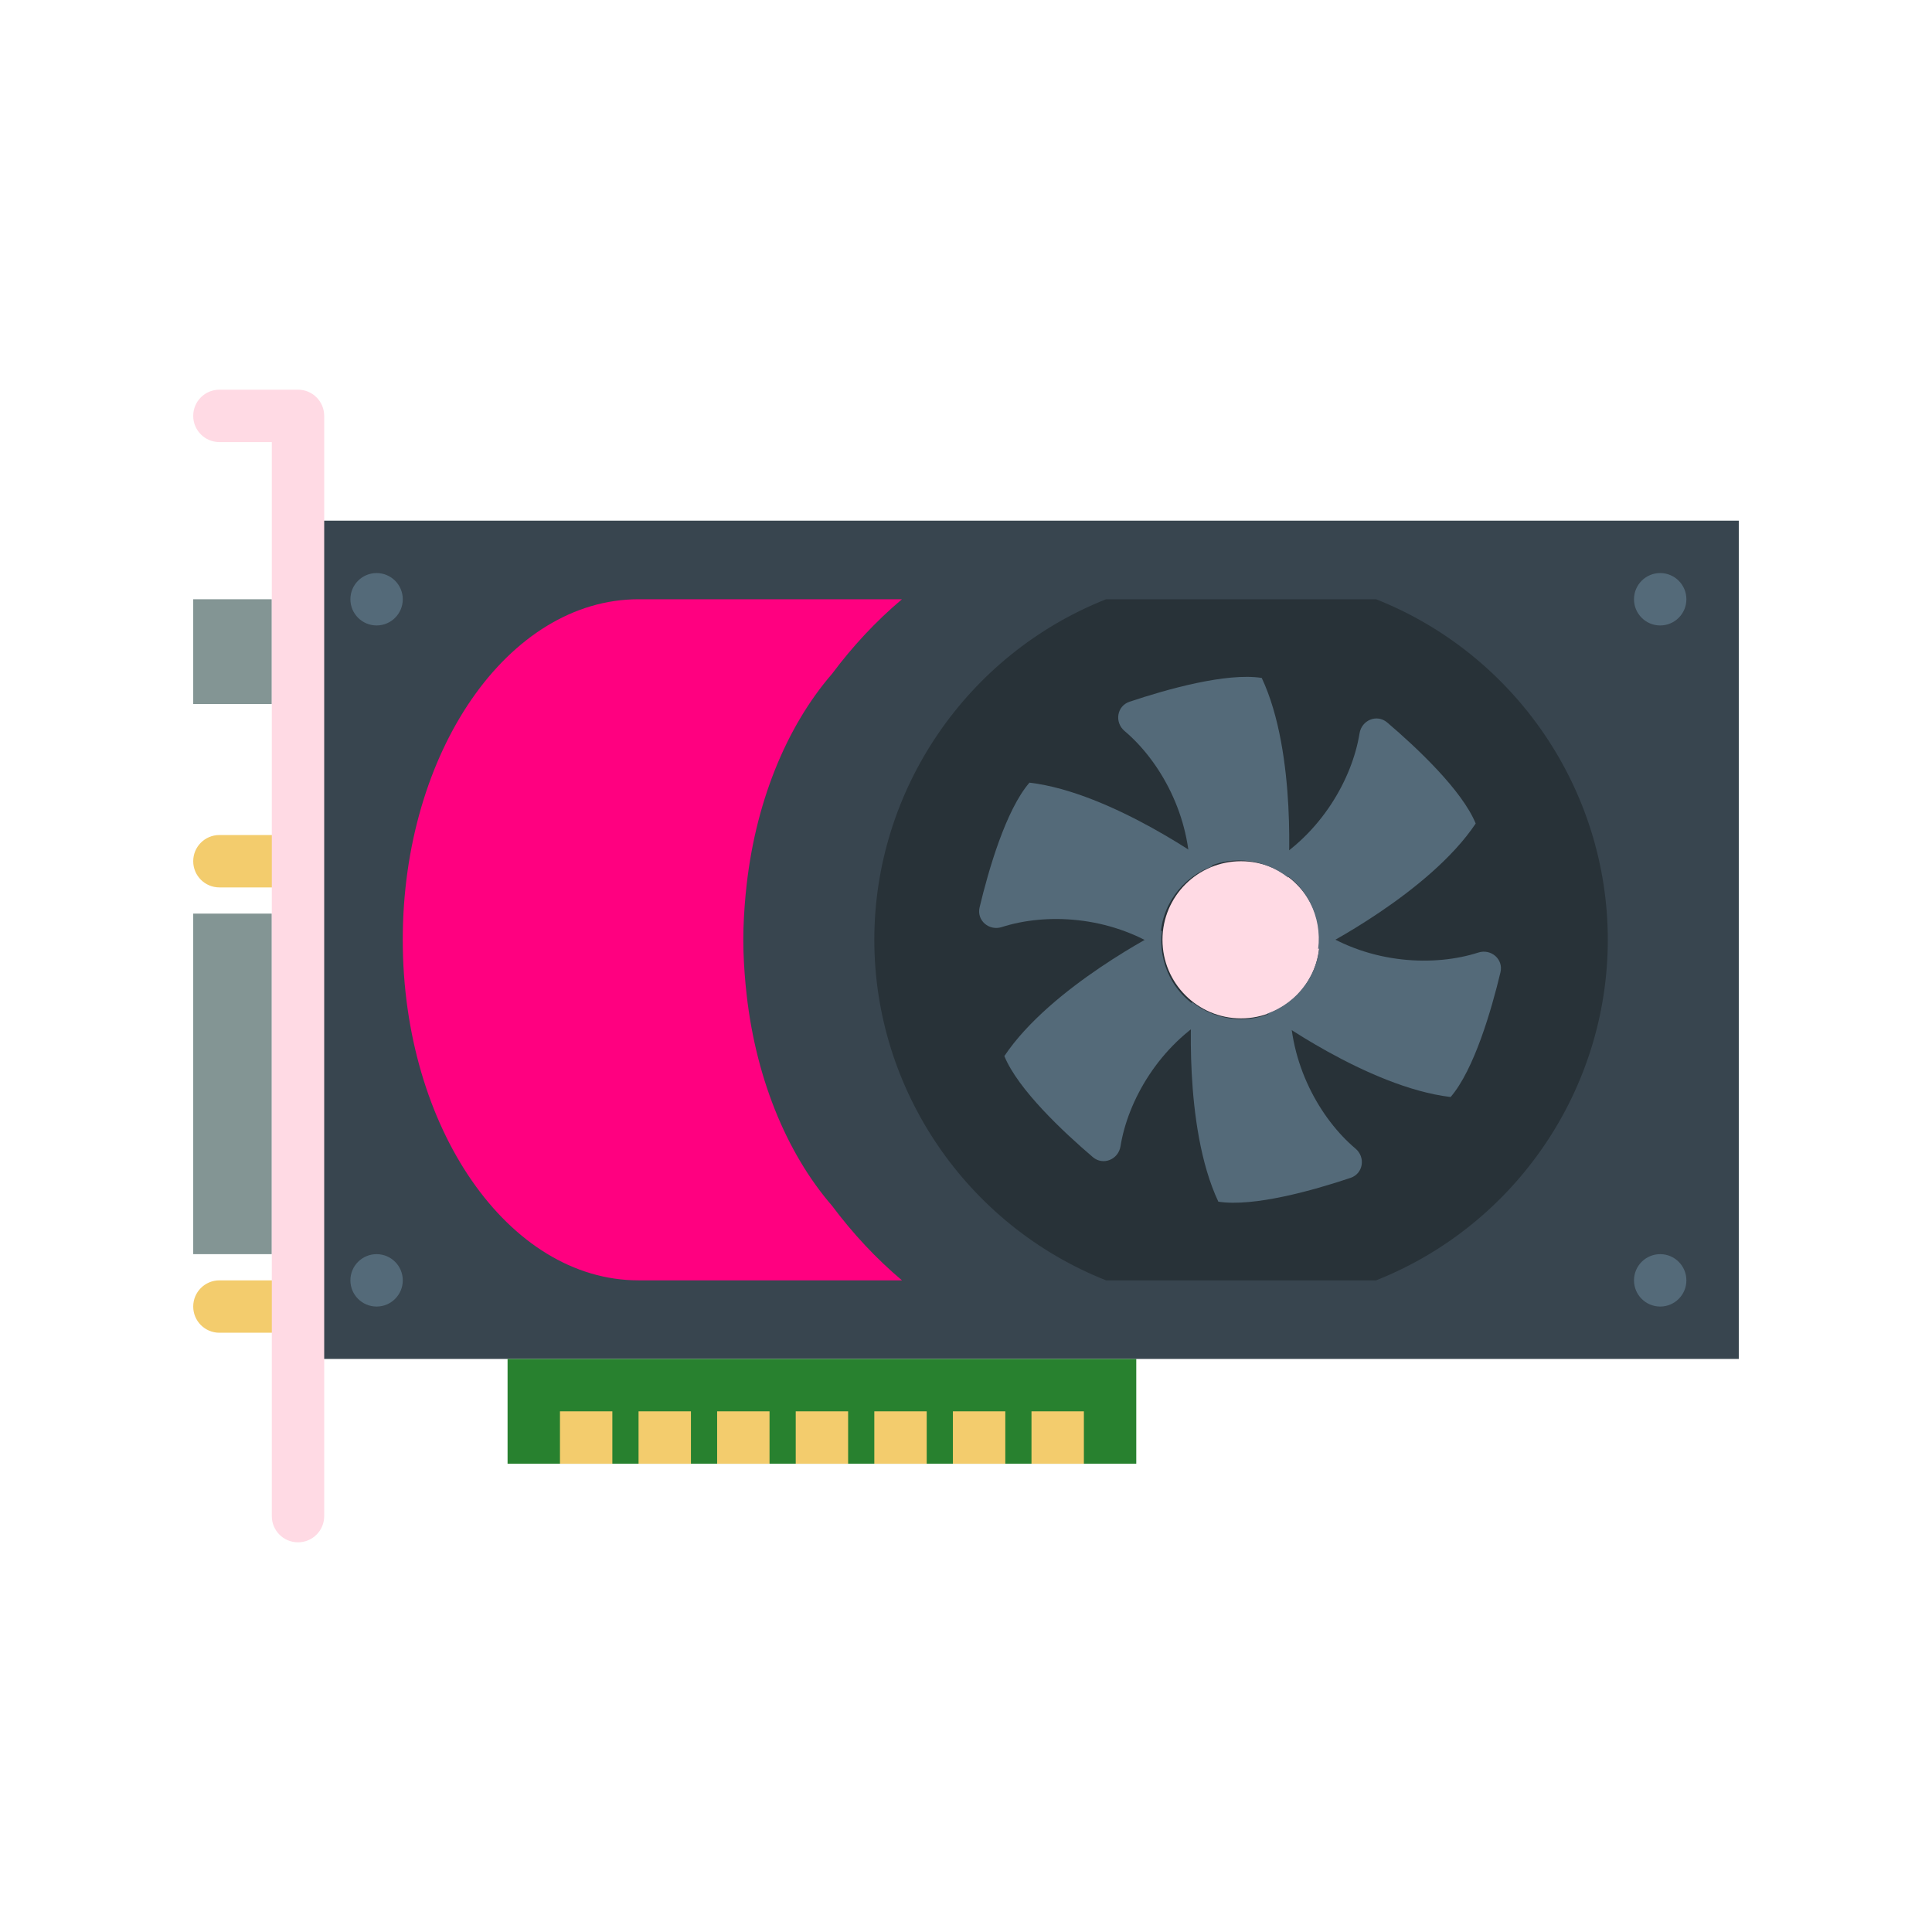 <svg xmlns="http://www.w3.org/2000/svg" xmlns:xlink="http://www.w3.org/1999/xlink" version="1.1" width="1000" height="1000" viewBox="0 0 1000 1000" xml:space="preserve">
<desc>Created with Fabric.js 3.5.0</desc>
<defs>
</defs>
<rect x="0" y="0" width="100%" height="100%" fill="rgba(255,255,255,0)"/>
<g transform="matrix(13.559 0 0 13.559 500 500)" id="481321">
<g style="" vector-effect="non-scaling-stroke">
		<g transform="matrix(1 0 0 1 2 -1)" id="Capa_1">
<rect style="stroke: none; stroke-width: 1; stroke-dasharray: none; stroke-linecap: butt; stroke-dashoffset: 0; stroke-linejoin: miter; stroke-miterlimit: 4; is-custom-font: none; font-file-url: none; fill: rgb(56,69,79); fill-rule: nonzero; opacity: 1;" x="-27.5" y="-16" rx="0" ry="0" width="55" height="32"/>
</g>
		<g transform="matrix(1 0 0 1 -22.5 -14)" id="Capa_1">
<circle style="stroke: none; stroke-width: 1; stroke-dasharray: none; stroke-linecap: butt; stroke-dashoffset: 0; stroke-linejoin: miter; stroke-miterlimit: 4; is-custom-font: none; font-file-url: none; fill: rgb(84,106,121); fill-rule: nonzero; opacity: 1;" cx="0" cy="0" r="1"/>
</g>
		<g transform="matrix(1 0 0 1 -22.5 12)" id="Capa_1">
<circle style="stroke: none; stroke-width: 1; stroke-dasharray: none; stroke-linecap: butt; stroke-dashoffset: 0; stroke-linejoin: miter; stroke-miterlimit: 4; is-custom-font: none; font-file-url: none; fill: rgb(84,106,121); fill-rule: nonzero; opacity: 1;" cx="0" cy="0" r="1"/>
</g>
		<g transform="matrix(1 0 0 1 26.5 -14)" id="Capa_1">
<circle style="stroke: none; stroke-width: 1; stroke-dasharray: none; stroke-linecap: butt; stroke-dashoffset: 0; stroke-linejoin: miter; stroke-miterlimit: 4; is-custom-font: none; font-file-url: none; fill: rgb(84,106,121); fill-rule: nonzero; opacity: 1;" cx="0" cy="0" r="1"/>
</g>
		<g transform="matrix(1 0 0 1 26.5 12)" id="Capa_1">
<circle style="stroke: none; stroke-width: 1; stroke-dasharray: none; stroke-linecap: butt; stroke-dashoffset: 0; stroke-linejoin: miter; stroke-miterlimit: 4; is-custom-font: none; font-file-url: none; fill: rgb(84,106,121); fill-rule: nonzero; opacity: 1;" cx="0" cy="0" r="1"/>
</g>
		<g transform="matrix(1 0 0 1 -28 4.5)" id="Capa_1">
<rect style="stroke: none; stroke-width: 1; stroke-dasharray: none; stroke-linecap: butt; stroke-dashoffset: 0; stroke-linejoin: miter; stroke-miterlimit: 4; is-custom-font: none; font-file-url: none; fill: rgb(131,149,148); fill-rule: nonzero; opacity: 1;" x="-1.5" y="-6.5" rx="0" ry="0" width="3" height="13"/>
</g>
		<g transform="matrix(1 0 0 1 -27.5 -4)" id="Capa_1">
<path style="stroke: none; stroke-width: 1; stroke-dasharray: none; stroke-linecap: butt; stroke-dashoffset: 0; stroke-linejoin: miter; stroke-miterlimit: 4; is-custom-font: none; font-file-url: none; fill: rgb(243,204,109); fill-rule: nonzero; opacity: 1;" transform=" translate(-2, -25.5)" d="M 3 26.5 H 1 c -0.553 0 -1 -0.447 -1 -1 s 0.447 -1 1 -1 h 2 c 0.553 0 1 0.447 1 1 S 3.553 26.5 3 26.5 z" stroke-linecap="round"/>
</g>
		<g transform="matrix(1 0 0 1 -27.5 13)" id="Capa_1">
<path style="stroke: none; stroke-width: 1; stroke-dasharray: none; stroke-linecap: butt; stroke-dashoffset: 0; stroke-linejoin: miter; stroke-miterlimit: 4; is-custom-font: none; font-file-url: none; fill: rgb(243,204,109); fill-rule: nonzero; opacity: 1;" transform=" translate(-2, -42.5)" d="M 3 43.5 H 1 c -0.553 0 -1 -0.447 -1 -1 s 0.447 -1 1 -1 h 2 c 0.553 0 1 0.447 1 1 S 3.553 43.5 3 43.5 z" stroke-linecap="round"/>
</g>
		<g transform="matrix(1 0 0 1 -28 -12)" id="Capa_1">
<rect style="stroke: none; stroke-width: 1; stroke-dasharray: none; stroke-linecap: butt; stroke-dashoffset: 0; stroke-linejoin: miter; stroke-miterlimit: 4; is-custom-font: none; font-file-url: none; fill: rgb(131,149,148); fill-rule: nonzero; opacity: 1;" x="-1.5" y="-2" rx="0" ry="0" width="3" height="4"/>
</g>
		<g transform="matrix(1 0 0 1 -5.5 17)" id="Capa_1">
<rect style="stroke: none; stroke-width: 1; stroke-dasharray: none; stroke-linecap: butt; stroke-dashoffset: 0; stroke-linejoin: miter; stroke-miterlimit: 4; is-custom-font: none; font-file-url: none; fill: rgb(40,129,47); fill-rule: nonzero; opacity: 1;" x="-12" y="-2" rx="0" ry="0" width="24" height="4"/>
</g>
		<g transform="matrix(1 0 0 1 -11.972 -1)" id="Capa_1">
<path style="stroke: none; stroke-width: 1; stroke-dasharray: none; stroke-linecap: butt; stroke-dashoffset: 0; stroke-linejoin: miter; stroke-miterlimit: 4; is-custom-font: none; font-file-url: none; fill: rgb(255,0,128); fill-rule: nonzero; opacity: 1;" transform=" translate(-17.529, -28.5)" d="M 24.389 38.655 c -1.76 -2.032 -2.974 -4.996 -3.295 -8.376 c -0.003 -0.025 -0.005 -0.05 -0.008 -0.075 C 21.035 29.645 21 29.079 21 28.5 s 0.035 -1.145 0.086 -1.704 c 0.003 -0.025 0.005 -0.05 0.008 -0.075 c 0.321 -3.38 1.535 -6.344 3.295 -8.376 c 0.781 -1.046 1.67 -2.005 2.667 -2.845 H 17 c -4.971 0 -9 5.82 -9 13 s 4.029 13 9 13 h 10.057 C 26.059 40.66 25.171 39.7 24.389 38.655 z" stroke-linecap="round"/>
</g>
		<g transform="matrix(1 0 0 1 10.5 -1)" id="Capa_1">
<path style="stroke: none; stroke-width: 1; stroke-dasharray: none; stroke-linecap: butt; stroke-dashoffset: 0; stroke-linejoin: miter; stroke-miterlimit: 4; is-custom-font: none; font-file-url: none; fill: rgb(40,50,56); fill-rule: nonzero; opacity: 1;" transform=" translate(-40, -28.5)" d="M 34.846 41.5 C 29.534 39.394 26 34.23 26 28.5 s 3.534 -10.894 8.846 -13 h 10.309 C 50.466 17.606 54 22.77 54 28.5 s -3.534 10.894 -8.846 13 H 34.846 z" stroke-linecap="round"/>
</g>
		<g transform="matrix(1 0 0 1 10.5 -1)" id="Capa_1">
<circle style="stroke: none; stroke-width: 1; stroke-dasharray: none; stroke-linecap: butt; stroke-dashoffset: 0; stroke-linejoin: miter; stroke-miterlimit: 4; is-custom-font: none; font-file-url: none; fill: rgb(255,218,228); fill-rule: nonzero; opacity: 1;" cx="0" cy="0" r="3"/>
</g>
		<g transform="matrix(1 0 0 1 15.961 1.812)" id="Capa_1">
<path style="stroke: none; stroke-width: 1; stroke-dasharray: none; stroke-linecap: butt; stroke-dashoffset: 0; stroke-linejoin: miter; stroke-miterlimit: 4; is-custom-font: none; font-file-url: none; fill: rgb(84,106,121); fill-rule: nonzero; opacity: 1;" transform=" translate(-45.461, -31.311)" d="M 49.903 29.739 c 0.119 -0.499 -0.359 -0.91 -0.848 -0.753 c -1.66 0.535 -4.09 0.448 -6.093 -0.863 C 42.978 28.248 43 28.371 43 28.5 c 0 1.304 -0.837 2.403 -2 2.816 c 0 0 3.823 2.809 7 3.184 C 48.896 33.459 49.557 31.183 49.903 29.739 z" stroke-linecap="round"/>
</g>
		<g transform="matrix(1 0 0 1 4.961 -3.811)" id="Capa_1">
<path style="stroke: none; stroke-width: 1; stroke-dasharray: none; stroke-linecap: butt; stroke-dashoffset: 0; stroke-linejoin: miter; stroke-miterlimit: 4; is-custom-font: none; font-file-url: none; fill: rgb(84,106,121); fill-rule: nonzero; opacity: 1;" transform=" translate(-34.461, -25.689)" d="M 30.019 27.261 c -0.119 0.499 0.359 0.91 0.848 0.753 c 1.66 -0.535 4.09 -0.448 6.093 0.863 c -0.016 -0.125 -0.038 -0.248 -0.038 -0.376 c 0 -1.304 0.837 -2.403 2 -2.816 c 0 0 -3.823 -2.809 -7 -3.184 C 31.025 23.541 30.364 25.817 30.019 27.261 z" stroke-linecap="round"/>
</g>
		<g transform="matrix(1 0 0 1 5.449 3.048)" id="Capa_1">
<path style="stroke: none; stroke-width: 1; stroke-dasharray: none; stroke-linecap: butt; stroke-dashoffset: 0; stroke-linejoin: miter; stroke-miterlimit: 4; is-custom-font: none; font-file-url: none; fill: rgb(84,106,121); fill-rule: nonzero; opacity: 1;" transform=" translate(-34.95, -32.548)" d="M 34.343 36.796 c 0.391 0.333 0.974 0.093 1.056 -0.414 c 0.277 -1.722 1.457 -3.848 3.535 -5.037 c -0.118 -0.043 -0.238 -0.079 -0.353 -0.137 c -1.162 -0.592 -1.761 -1.837 -1.601 -3.061 c 0 0 -4.238 2.131 -6.015 4.792 C 31.485 34.21 33.213 35.833 34.343 36.796 z" stroke-linecap="round"/>
</g>
		<g transform="matrix(1 0 0 1 15.472 -5.048)" id="Capa_1">
<path style="stroke: none; stroke-width: 1; stroke-dasharray: none; stroke-linecap: butt; stroke-dashoffset: 0; stroke-linejoin: miter; stroke-miterlimit: 4; is-custom-font: none; font-file-url: none; fill: rgb(84,106,121); fill-rule: nonzero; opacity: 1;" transform=" translate(-44.971, -24.452)" d="M 45.578 20.204 c -0.391 -0.333 -0.974 -0.093 -1.056 0.414 c -0.277 1.722 -1.457 3.848 -3.535 5.037 c 0.118 0.043 0.238 0.079 0.353 0.137 c 1.162 0.592 1.761 1.837 1.601 3.061 c 0 0 4.238 -2.131 6.015 -4.792 C 48.436 22.79 46.708 21.167 45.578 20.204 z" stroke-linecap="round"/>
</g>
		<g transform="matrix(1 0 0 1 11.847 5.192)" id="Capa_1">
<path style="stroke: none; stroke-width: 1; stroke-dasharray: none; stroke-linecap: butt; stroke-dashoffset: 0; stroke-linejoin: miter; stroke-miterlimit: 4; is-custom-font: none; font-file-url: none; fill: rgb(84,106,121); fill-rule: nonzero; opacity: 1;" transform=" translate(-41.347, -34.692)" d="M 44.179 37.588 c 0.487 -0.163 0.582 -0.787 0.189 -1.118 c -1.334 -1.124 -2.548 -3.231 -2.497 -5.624 c -0.097 0.079 -0.19 0.163 -0.299 0.232 c -1.106 0.691 -2.482 0.563 -3.448 -0.204 c 0 0 -0.356 4.73 1.009 7.623 C 40.49 38.706 42.771 38.06 44.179 37.588 z" stroke-linecap="round"/>
</g>
		<g transform="matrix(1 0 0 1 9.075 -7.192)" id="Capa_1">
<path style="stroke: none; stroke-width: 1; stroke-dasharray: none; stroke-linecap: butt; stroke-dashoffset: 0; stroke-linejoin: miter; stroke-miterlimit: 4; is-custom-font: none; font-file-url: none; fill: rgb(84,106,121); fill-rule: nonzero; opacity: 1;" transform=" translate(-38.575, -22.308)" d="M 35.743 19.412 c -0.487 0.163 -0.582 0.787 -0.189 1.118 c 1.334 1.124 2.548 3.231 2.497 5.624 c 0.097 -0.079 0.19 -0.163 0.299 -0.232 c 1.106 -0.691 2.482 -0.563 3.448 0.204 c 0 0 0.356 -4.73 -1.009 -7.623 C 39.431 18.294 37.151 18.94 35.743 19.412 z" stroke-linecap="round"/>
</g>
		<g transform="matrix(1 0 0 1 -14.5 18)" id="Capa_1">
<rect style="stroke: none; stroke-width: 1; stroke-dasharray: none; stroke-linecap: butt; stroke-dashoffset: 0; stroke-linejoin: miter; stroke-miterlimit: 4; is-custom-font: none; font-file-url: none; fill: rgb(243,204,109); fill-rule: nonzero; opacity: 1;" x="-1" y="-1" rx="0" ry="0" width="2" height="2"/>
</g>
		<g transform="matrix(1 0 0 1 -11.5 18)" id="Capa_1">
<rect style="stroke: none; stroke-width: 1; stroke-dasharray: none; stroke-linecap: butt; stroke-dashoffset: 0; stroke-linejoin: miter; stroke-miterlimit: 4; is-custom-font: none; font-file-url: none; fill: rgb(243,204,109); fill-rule: nonzero; opacity: 1;" x="-1" y="-1" rx="0" ry="0" width="2" height="2"/>
</g>
		<g transform="matrix(1 0 0 1 -8.5 18)" id="Capa_1">
<rect style="stroke: none; stroke-width: 1; stroke-dasharray: none; stroke-linecap: butt; stroke-dashoffset: 0; stroke-linejoin: miter; stroke-miterlimit: 4; is-custom-font: none; font-file-url: none; fill: rgb(243,204,109); fill-rule: nonzero; opacity: 1;" x="-1" y="-1" rx="0" ry="0" width="2" height="2"/>
</g>
		<g transform="matrix(1 0 0 1 -5.5 18)" id="Capa_1">
<rect style="stroke: none; stroke-width: 1; stroke-dasharray: none; stroke-linecap: butt; stroke-dashoffset: 0; stroke-linejoin: miter; stroke-miterlimit: 4; is-custom-font: none; font-file-url: none; fill: rgb(243,204,109); fill-rule: nonzero; opacity: 1;" x="-1" y="-1" rx="0" ry="0" width="2" height="2"/>
</g>
		<g transform="matrix(1 0 0 1 -2.5 18)" id="Capa_1">
<rect style="stroke: none; stroke-width: 1; stroke-dasharray: none; stroke-linecap: butt; stroke-dashoffset: 0; stroke-linejoin: miter; stroke-miterlimit: 4; is-custom-font: none; font-file-url: none; fill: rgb(243,204,109); fill-rule: nonzero; opacity: 1;" x="-1" y="-1" rx="0" ry="0" width="2" height="2"/>
</g>
		<g transform="matrix(1 0 0 1 0.5 18)" id="Capa_1">
<rect style="stroke: none; stroke-width: 1; stroke-dasharray: none; stroke-linecap: butt; stroke-dashoffset: 0; stroke-linejoin: miter; stroke-miterlimit: 4; is-custom-font: none; font-file-url: none; fill: rgb(243,204,109); fill-rule: nonzero; opacity: 1;" x="-1" y="-1" rx="0" ry="0" width="2" height="2"/>
</g>
		<g transform="matrix(1 0 0 1 3.5 18)" id="Capa_1">
<rect style="stroke: none; stroke-width: 1; stroke-dasharray: none; stroke-linecap: butt; stroke-dashoffset: 0; stroke-linejoin: miter; stroke-miterlimit: 4; is-custom-font: none; font-file-url: none; fill: rgb(243,204,109); fill-rule: nonzero; opacity: 1;" x="-1" y="-1" rx="0" ry="0" width="2" height="2"/>
</g>
		<g transform="matrix(1 0 0 1 -27 0)" id="Capa_1">
<path style="stroke: none; stroke-width: 1; stroke-dasharray: none; stroke-linecap: butt; stroke-dashoffset: 0; stroke-linejoin: miter; stroke-miterlimit: 4; is-custom-font: none; font-file-url: none; fill: rgb(255,218,228); fill-rule: nonzero; opacity: 1;" transform=" translate(-2.5, -29.5)" d="M 4 7.5 H 1 c -0.553 0 -1 0.447 -1 1 s 0.447 1 1 1 h 2 v 41 c 0 0.553 0.447 1 1 1 s 1 -0.447 1 -1 v -42 C 5 7.947 4.553 7.5 4 7.5 z" stroke-linecap="round"/>
</g>
</g>
</g>
</svg>